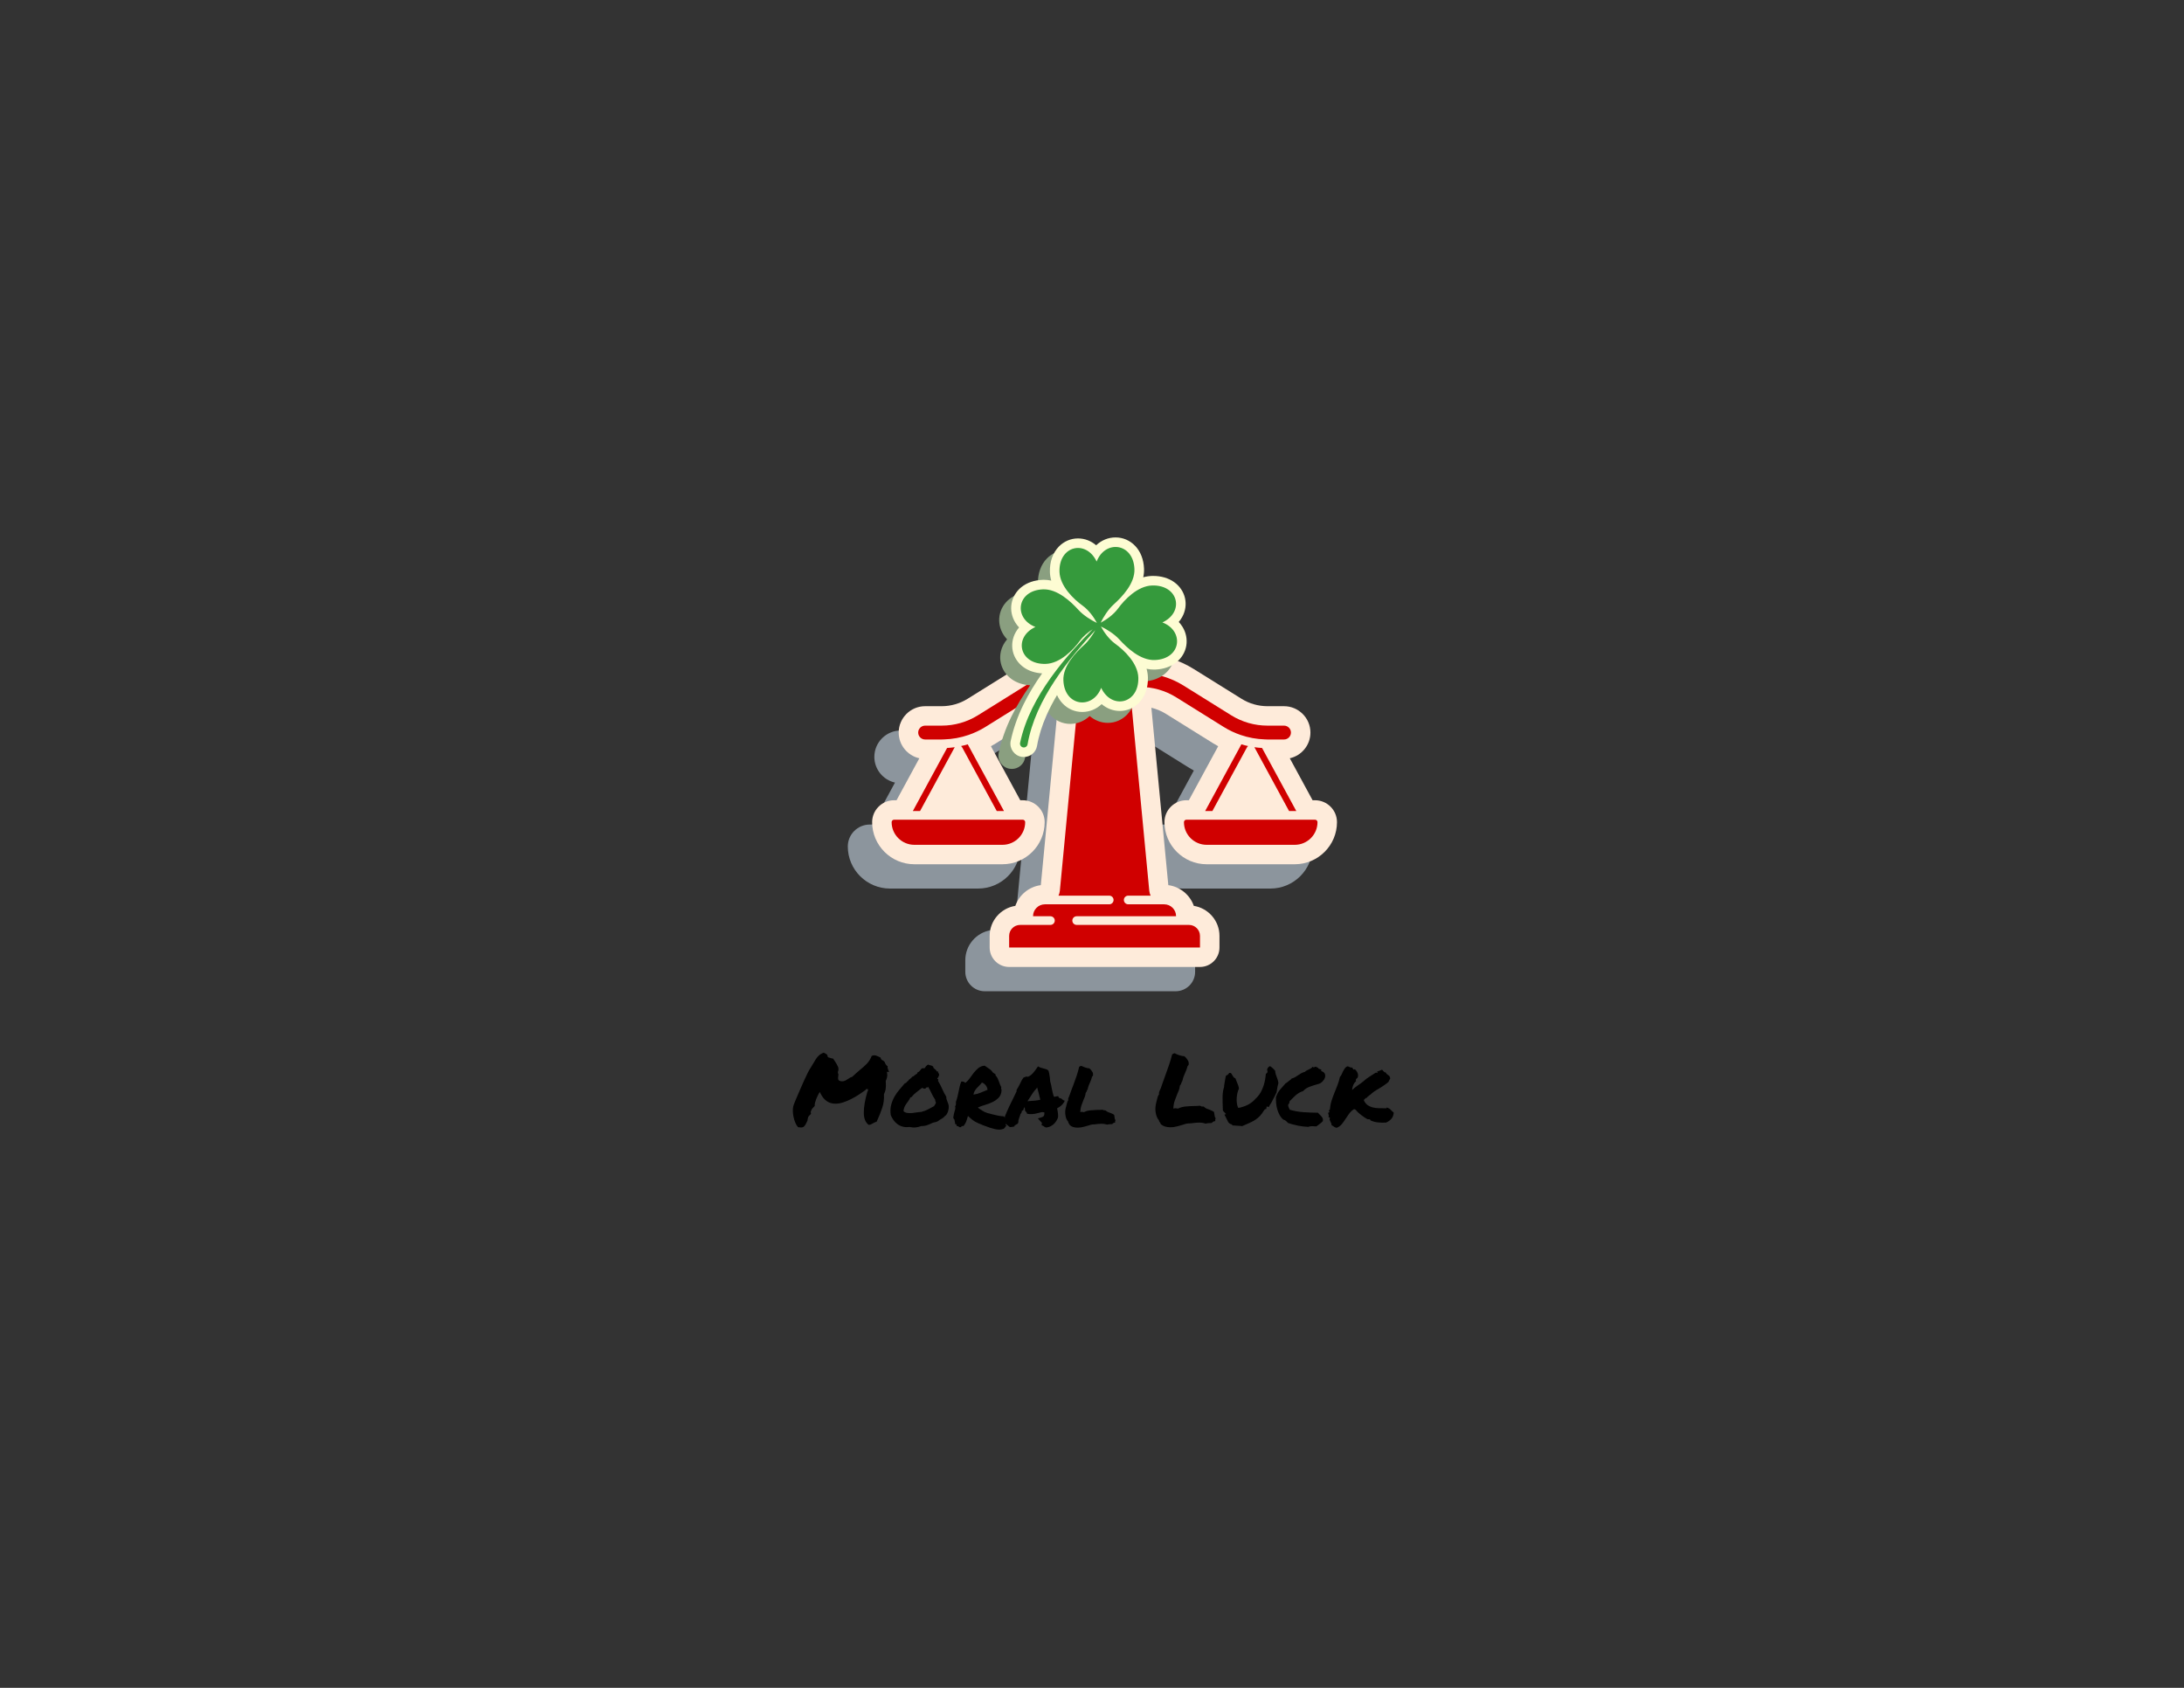 <svg xmlns="http://www.w3.org/2000/svg" xmlns:xlink="http://www.w3.org/1999/xlink" width="1056" zoomAndPan="magnify" viewBox="0 0 792 612" height="816" preserveAspectRatio="xMidYMid meet" version="1.0"><rect x="0" y="0" width="792" height="612" fill="#333333" stroke="none"/><defs><g/><clipPath id="8939684c06"><path d="M 307.445 234 L 477 234 L 477 359.422 L 307.445 359.422 Z M 307.445 234 " clip-rule="nonzero"/></clipPath><clipPath id="ed4c1077f8"><path d="M 316 225.586 L 484.84 225.586 L 484.84 351 L 316 351 Z M 316 225.586 " clip-rule="nonzero"/></clipPath><clipPath id="30dcd53984"><path d="M 362 199 L 426 199 L 426 278.805 L 362 278.805 Z M 362 199 " clip-rule="nonzero"/></clipPath><clipPath id="71d4c06626"><path d="M 366 194.859 L 430.582 194.859 L 430.582 275 L 366 275 Z M 366 194.859 " clip-rule="nonzero"/></clipPath></defs><g clip-path="url(#8939684c06)"><path fill="#8c959d" d="M 426.328 359.422 L 357.121 359.422 C 353.219 359.422 350.055 356.266 350.055 352.375 L 350.055 348.16 C 350.055 342.672 354.094 338.105 359.363 337.27 C 360.758 333.293 364.309 330.32 368.609 329.758 L 374.75 265.434 C 372.898 265.879 371.125 266.617 369.492 267.633 L 352.238 278.387 C 351.68 278.738 351.105 279.07 350.523 279.391 L 361.156 298.977 L 362.043 298.977 C 366.434 298.977 370.004 302.539 370.004 306.918 C 370.004 315.336 363.137 322.184 354.699 322.184 L 322.746 322.184 C 314.309 322.184 307.445 315.336 307.445 306.918 C 307.445 302.539 311.016 298.977 315.406 298.977 L 316.289 298.977 L 324.555 283.758 C 320.277 282.801 317.07 278.984 317.07 274.434 C 317.07 269.16 321.371 264.875 326.652 264.875 L 332.645 264.875 C 335.988 264.875 339.25 263.941 342.082 262.176 L 359.336 251.418 C 364.621 248.125 370.629 246.23 376.82 245.879 C 377.578 243 379.168 240.391 381.43 238.359 C 384.281 235.805 387.953 234.398 391.77 234.398 C 392.164 234.398 392.562 234.414 392.957 234.445 C 399.387 234.961 404.832 239.688 406.578 245.879 C 412.789 246.223 418.812 248.117 424.113 251.418 L 441.367 262.172 C 444.199 263.938 447.461 264.875 450.805 264.875 L 456.797 264.875 C 462.078 264.875 466.379 269.16 466.379 274.434 C 466.379 278.984 463.172 282.801 458.895 283.758 L 467.16 298.977 L 468.043 298.977 C 472.434 298.977 476.008 302.539 476.008 306.918 C 476.008 315.336 469.141 322.184 460.703 322.184 L 428.75 322.184 C 420.312 322.184 413.445 315.336 413.445 306.918 C 413.445 302.539 417.02 298.977 421.41 298.977 L 422.293 298.977 L 432.93 279.391 C 432.344 279.07 431.77 278.734 431.211 278.387 L 413.957 267.633 C 412.324 266.617 410.551 265.879 408.699 265.434 L 414.84 329.758 C 419.141 330.32 422.695 333.293 424.086 337.27 C 429.355 338.105 433.395 342.672 433.395 348.16 L 433.395 352.375 C 433.395 356.266 430.23 359.422 426.328 359.422 " fill-opacity="1" fill-rule="nonzero"/></g><g clip-path="url(#ed4c1077f8)"><path fill="#feebda" d="M 476.875 290.164 L 475.992 290.164 L 467.727 274.945 C 472.004 273.988 475.211 270.172 475.211 265.621 C 475.211 260.352 470.91 256.062 465.629 256.062 L 459.637 256.062 C 456.293 256.062 453.031 255.129 450.199 253.359 L 432.945 242.609 C 427.645 239.305 421.621 237.41 415.41 237.066 C 413.664 230.875 408.219 226.148 401.789 225.633 C 401.395 225.602 400.996 225.586 400.602 225.586 C 396.785 225.586 393.113 226.992 390.262 229.551 C 387.996 231.578 386.41 234.191 385.652 237.07 C 379.461 237.422 373.453 239.316 368.168 242.609 L 350.914 253.363 C 348.082 255.129 344.82 256.062 341.477 256.062 L 335.484 256.062 C 330.203 256.062 325.902 260.352 325.902 265.621 C 325.902 270.172 329.109 273.988 333.387 274.945 L 325.121 290.164 L 324.238 290.164 C 319.848 290.164 316.273 293.727 316.273 298.105 C 316.273 306.523 323.141 313.375 331.578 313.375 L 363.531 313.375 C 371.969 313.375 378.836 306.523 378.836 298.105 C 378.836 293.727 375.262 290.164 370.875 290.164 L 369.988 290.164 L 359.352 270.578 C 359.938 270.258 360.508 269.926 361.07 269.574 L 378.32 258.824 C 379.957 257.805 381.73 257.066 383.582 256.621 L 377.441 320.945 C 373.141 321.512 369.59 324.484 368.195 328.457 C 362.926 329.297 358.887 333.859 358.887 339.348 L 358.887 343.562 C 358.887 347.457 362.051 350.613 365.953 350.613 L 435.16 350.613 C 439.062 350.613 442.227 347.457 442.227 343.562 L 442.227 339.348 C 442.227 333.859 438.188 329.297 432.918 328.457 C 431.527 324.484 427.973 321.512 423.672 320.945 L 417.531 256.621 C 419.383 257.066 421.156 257.805 422.789 258.824 L 440.043 269.574 C 440.602 269.926 441.176 270.258 441.762 270.578 L 431.125 290.164 L 430.238 290.164 C 425.852 290.164 422.277 293.727 422.277 298.105 C 422.277 306.523 429.145 313.375 437.582 313.375 L 469.535 313.375 C 477.973 313.375 484.84 306.523 484.84 298.105 C 484.84 293.727 481.266 290.164 476.875 290.164 " fill-opacity="1" fill-rule="nonzero"/></g><path fill="#d00000" d="M 452.039 267.141 L 452.082 267.148 C 452.785 267.332 453.496 267.488 454.211 267.621 L 454.25 267.629 C 455.703 267.891 457.18 268.051 458.668 268.098 L 458.676 268.098 C 458.996 268.109 459.316 268.133 459.637 268.133 L 465.629 268.133 C 467.016 268.133 468.145 267.008 468.145 265.621 C 468.145 264.238 467.016 263.109 465.629 263.109 L 459.637 263.109 C 454.969 263.109 450.41 261.809 446.453 259.34 L 429.203 248.586 C 424.441 245.621 418.961 244.055 413.352 244.055 L 412.398 244.055 L 412.879 249.074 L 413.352 249.074 C 418.016 249.074 422.578 250.379 426.535 252.844 L 443.785 263.598 C 445.723 264.805 447.781 265.766 449.918 266.5 L 449.922 266.5 C 450.621 266.738 451.328 266.953 452.039 267.141 " fill-opacity="1" fill-rule="nonzero"/><path fill="#d00000" d="M 334.598 297.215 L 324.238 297.215 C 323.742 297.215 323.34 297.613 323.34 298.105 C 323.34 302.637 327.035 306.324 331.578 306.324 L 363.531 306.324 C 368.074 306.324 371.77 302.637 371.77 298.105 C 371.77 297.613 371.367 297.215 370.875 297.215 L 334.598 297.215 " fill-opacity="1" fill-rule="nonzero"/><path fill="#d00000" d="M 452.172 271.031 C 452.285 270.828 452.438 270.656 452.617 270.52 C 451.793 270.344 450.98 270.129 450.172 269.887 L 437.039 294.066 L 439.66 294.066 L 452.172 271.031 " fill-opacity="1" fill-rule="nonzero"/><path fill="#d00000" d="M 400.559 250.695 C 397.289 250.695 394.633 248.043 394.633 244.785 C 394.633 241.527 397.289 238.875 400.559 238.875 C 403.824 238.875 406.48 241.527 406.48 244.785 C 406.48 248.043 403.824 250.695 400.559 250.695 Z M 401.246 232.66 C 396.723 232.312 392.68 235.668 392.25 240.168 L 384.344 322.988 C 384.285 323.621 384.105 324.207 383.855 324.754 L 402.25 324.754 C 403.121 324.754 403.824 325.457 403.824 326.324 C 403.824 327.191 403.121 327.898 402.25 327.898 L 378.934 327.898 C 376.559 327.898 374.625 329.824 374.625 332.195 L 374.625 332.227 L 380.922 332.227 C 381.793 332.227 382.5 332.93 382.5 333.797 C 382.5 334.664 381.793 335.367 380.922 335.367 L 369.941 335.367 C 367.742 335.367 365.953 337.152 365.953 339.348 L 365.953 343.562 L 435.16 343.562 L 435.16 339.348 C 435.16 337.152 433.371 335.367 431.172 335.367 L 390.445 335.367 C 389.574 335.367 388.871 334.664 388.871 333.797 C 388.871 332.93 389.574 332.227 390.445 332.227 L 426.488 332.227 L 426.488 332.195 C 426.488 329.824 424.555 327.898 422.18 327.898 L 409.137 327.898 C 408.266 327.898 407.559 327.191 407.559 326.324 C 407.559 325.457 408.266 324.754 409.137 324.754 L 417.258 324.754 C 417.008 324.207 416.828 323.621 416.77 322.988 L 409.344 245.195 L 409.098 242.629 L 408.895 240.492 C 408.496 236.344 405.211 232.98 401.246 232.66 " fill-opacity="1" fill-rule="nonzero"/><path fill="#d00000" d="M 440.602 297.215 L 430.238 297.215 C 429.746 297.215 429.344 297.613 429.344 298.105 C 429.344 302.637 433.039 306.324 437.582 306.324 L 469.535 306.324 C 474.078 306.324 477.773 302.637 477.773 298.105 C 477.773 297.613 477.371 297.215 476.875 297.215 L 440.602 297.215 " fill-opacity="1" fill-rule="nonzero"/><path fill="#d00000" d="M 467.457 294.066 L 470.078 294.066 L 457.664 271.207 C 456.73 271.152 455.805 271.062 454.883 270.93 C 454.906 270.965 454.926 270.996 454.945 271.031 L 467.457 294.066 " fill-opacity="1" fill-rule="nonzero"/><path fill="#d00000" d="M 348.941 271.031 L 361.453 294.066 L 364.074 294.066 L 350.941 269.887 C 350.133 270.129 349.32 270.344 348.496 270.52 C 348.676 270.656 348.828 270.828 348.941 271.031 " fill-opacity="1" fill-rule="nonzero"/><path fill="#d00000" d="M 346.863 267.629 L 346.902 267.621 C 347.617 267.488 348.332 267.332 349.035 267.148 L 349.07 267.141 C 349.785 266.953 350.492 266.738 351.191 266.5 L 351.195 266.5 C 353.332 265.766 355.391 264.805 357.328 263.598 L 374.578 252.844 C 378.539 250.379 383.098 249.074 387.762 249.074 L 388.234 249.074 L 388.715 244.055 L 387.762 244.055 C 382.152 244.055 376.672 245.621 371.914 248.586 L 354.66 259.34 C 350.703 261.809 346.145 263.109 341.477 263.109 L 335.484 263.109 C 334.098 263.109 332.969 264.238 332.969 265.621 C 332.969 267.008 334.098 268.133 335.484 268.133 L 341.477 268.133 C 341.797 268.133 342.117 268.109 342.438 268.098 L 342.445 268.098 C 343.934 268.051 345.41 267.891 346.863 267.629 " fill-opacity="1" fill-rule="nonzero"/><path fill="#d00000" d="M 346.168 271.031 C 346.188 270.996 346.211 270.965 346.23 270.93 C 345.309 271.062 344.383 271.152 343.453 271.207 L 331.035 294.066 L 333.656 294.066 L 346.168 271.031 " fill-opacity="1" fill-rule="nonzero"/><g clip-path="url(#30dcd53984)"><path fill="#8a9f80" d="M 366.93 278.809 C 366.656 278.809 366.379 278.785 366.105 278.738 C 363.465 278.289 361.68 275.785 362.133 273.156 L 362.137 273.141 C 362.145 273.098 362.156 273.039 362.164 272.996 L 362.168 272.977 C 363.086 268.621 364.652 264.164 366.82 259.727 C 368.645 256.016 370.852 252.332 373.57 248.484 C 371.02 248.34 368.719 247.582 366.879 246.273 C 364.859 244.836 363.457 242.762 362.938 240.441 C 362.422 238.156 362.785 235.734 363.957 233.621 C 364.309 232.984 364.727 232.387 365.207 231.824 C 364.703 231.293 364.258 230.715 363.871 230.098 C 362.582 228.027 362.082 225.598 362.469 223.262 C 362.859 220.883 364.148 218.723 366.094 217.18 C 368.094 215.594 370.723 214.688 373.699 214.566 C 373.863 214.559 374.031 214.555 374.199 214.555 C 375.082 214.555 375.977 214.652 376.875 214.844 C 376.594 213.844 376.418 212.805 376.391 211.727 C 376.285 208.027 377.438 204.754 379.641 202.504 C 381.496 200.602 383.961 199.555 386.57 199.555 C 389.004 199.555 391.281 200.438 393.16 202.035 C 395.086 200.219 397.543 199.188 400.203 199.188 C 402.914 199.188 405.449 200.289 407.34 202.293 C 409.281 204.348 410.379 207.18 410.516 210.484 C 410.562 211.527 410.469 212.578 410.238 213.645 C 411.242 213.363 412.289 213.191 413.375 213.16 C 413.531 213.156 413.691 213.152 413.848 213.152 C 416.758 213.152 419.383 213.926 421.441 215.391 C 423.461 216.828 424.863 218.898 425.383 221.223 C 425.895 223.508 425.531 225.93 424.363 228.043 C 424.012 228.676 423.594 229.277 423.109 229.84 C 423.617 230.371 424.062 230.949 424.445 231.566 C 425.738 233.637 426.238 236.066 425.852 238.402 C 425.461 240.781 424.172 242.938 422.223 244.484 C 420.227 246.07 417.598 246.977 414.621 247.098 C 414.453 247.105 414.285 247.109 414.121 247.109 C 413.234 247.109 412.344 247.012 411.445 246.82 C 411.727 247.82 411.898 248.859 411.93 249.938 C 412.035 253.637 410.879 256.91 408.68 259.16 C 406.82 261.062 404.359 262.109 401.746 262.109 C 399.312 262.109 397.039 261.227 395.156 259.629 C 393.23 261.445 390.777 262.477 388.117 262.477 C 385.402 262.477 382.871 261.371 380.98 259.371 C 380.156 258.5 379.484 257.484 378.973 256.355 C 377.504 258.82 376.258 261.211 375.203 263.594 C 373.516 267.402 372.344 271.168 371.723 274.781 L 371.719 274.801 C 371.312 277.125 369.301 278.809 366.93 278.809 " fill-opacity="1" fill-rule="nonzero"/></g><g clip-path="url(#71d4c06626)"><path fill="#fdfcd3" d="M 428.793 227.242 C 428.41 226.625 427.961 226.051 427.457 225.516 C 427.938 224.957 428.359 224.355 428.707 223.719 C 429.879 221.605 430.242 219.184 429.73 216.898 C 429.207 214.578 427.809 212.504 425.785 211.066 C 423.73 209.605 421.105 208.832 418.191 208.832 C 418.035 208.832 417.879 208.832 417.719 208.836 C 416.637 208.867 415.59 209.039 414.582 209.32 C 414.812 208.258 414.906 207.203 414.863 206.16 C 414.727 202.859 413.625 200.023 411.684 197.969 C 409.797 195.969 407.262 194.867 404.547 194.867 C 401.887 194.867 399.434 195.895 397.508 197.711 C 395.629 196.113 393.352 195.23 390.918 195.23 C 388.305 195.23 385.844 196.277 383.984 198.18 C 381.785 200.43 380.633 203.703 380.734 207.402 C 380.766 208.48 380.938 209.523 381.223 210.52 C 380.32 210.328 379.43 210.23 378.547 210.23 C 378.379 210.23 378.211 210.234 378.047 210.242 C 375.07 210.367 372.441 211.27 370.441 212.855 C 368.496 214.402 367.207 216.562 366.812 218.938 C 366.43 221.277 366.926 223.703 368.219 225.777 C 368.602 226.395 369.051 226.969 369.555 227.5 C 369.074 228.062 368.656 228.664 368.305 229.297 C 367.133 231.414 366.77 233.836 367.281 236.117 C 367.805 238.441 369.203 240.512 371.227 241.953 C 373.066 243.262 375.367 244.02 377.918 244.164 C 375.199 248.012 372.988 251.691 371.168 255.406 C 369 259.844 367.434 264.301 366.516 268.656 L 366.508 268.676 C 366.5 268.719 366.488 268.777 366.48 268.82 L 366.48 268.832 C 366.027 271.461 367.809 273.965 370.453 274.414 C 370.727 274.461 371 274.484 371.273 274.484 C 373.645 274.484 375.656 272.801 376.062 270.48 L 376.066 270.461 C 376.691 266.844 377.859 263.078 379.547 259.27 C 380.605 256.891 381.852 254.5 383.32 252.035 C 383.832 253.164 384.504 254.176 385.328 255.051 C 387.215 257.051 389.75 258.152 392.465 258.152 C 395.125 258.152 397.578 257.125 399.504 255.309 C 401.383 256.902 403.66 257.785 406.094 257.785 C 408.707 257.785 411.168 256.738 413.027 254.84 C 415.227 252.59 416.383 249.312 416.277 245.617 C 416.246 244.539 416.074 243.496 415.789 242.496 C 416.691 242.691 417.582 242.785 418.465 242.785 C 418.633 242.785 418.801 242.781 418.969 242.777 C 421.945 242.652 424.574 241.75 426.57 240.164 C 428.52 238.617 429.805 236.457 430.199 234.082 C 430.582 231.742 430.086 229.312 428.793 227.242 " fill-opacity="1" fill-rule="nonzero"/></g><path fill="#359a3c" d="M 421.531 225.691 C 429.633 221.906 427.363 212.027 417.816 212.293 C 412.574 212.441 407.824 217.383 405.441 220.645 C 403.758 222.953 401.043 224.801 399.152 225.785 C 400.074 223.824 401.859 220.969 403.875 219.156 C 406.918 216.414 411.609 211.52 411.391 206.305 C 410.988 196.793 400.762 195.645 397.684 203.613 C 393.879 195.555 383.945 197.812 384.211 207.305 C 384.359 212.52 389.328 217.246 392.609 219.613 C 394.93 221.285 396.789 223.988 397.781 225.867 C 395.809 224.949 392.938 223.176 391.109 221.172 C 388.355 218.145 383.43 213.48 378.191 213.695 C 368.625 214.094 367.469 224.266 375.48 227.328 C 367.379 231.113 369.648 240.992 379.195 240.723 C 384.438 240.578 389.191 235.637 391.57 232.375 C 392.812 230.672 394.617 229.219 396.238 228.176 C 393.836 230.582 391.488 233.043 389.227 235.582 C 386.344 238.816 383.598 242.184 381.066 245.723 C 378.539 249.262 376.227 252.98 374.297 256.918 C 372.371 260.852 370.836 265.02 369.918 269.363 C 369.914 269.379 369.91 269.402 369.906 269.418 C 369.777 270.168 370.285 270.879 371.039 271.008 C 371.793 271.137 372.512 270.629 372.641 269.879 L 372.641 269.875 C 373.348 265.766 374.656 261.738 376.367 257.875 C 378.086 254.004 380.199 250.297 382.547 246.73 C 384.902 243.164 387.488 239.738 390.219 236.43 C 392.469 233.707 394.812 231.062 397.219 228.477 C 396.227 230.273 394.758 232.406 393.137 233.863 C 390.094 236.605 385.402 241.5 385.621 246.711 C 386.023 256.227 396.25 257.375 399.328 249.406 C 403.137 257.465 413.066 255.207 412.801 245.715 C 412.652 240.5 407.684 235.773 404.402 233.406 C 402.086 231.734 400.223 229.031 399.23 227.152 C 401.203 228.07 404.078 229.844 405.902 231.848 C 408.656 234.875 413.582 239.539 418.82 239.32 C 428.391 238.922 429.543 228.754 421.531 225.691 " fill-opacity="1" fill-rule="nonzero"/><g fill="#000000" fill-opacity="1"><g transform="translate(287.325, 408.316)"><g><path d="M 3.188 0.5 C 2.945 0.5 2.578 0.461 2.078 0.391 C 1.703 -0.016 1.367 -0.562 1.078 -1.25 C 0.785 -1.945 0.562 -2.691 0.406 -3.484 C 0.25 -4.273 0.176 -5.062 0.188 -5.844 C 0.207 -6.633 0.344 -7.336 0.594 -7.953 C 0.594 -7.973 0.703 -8.254 0.922 -8.797 C 1.148 -9.336 1.441 -10.023 1.797 -10.859 C 2.148 -11.703 2.551 -12.633 3 -13.656 C 3.445 -14.688 3.895 -15.695 4.344 -16.688 C 4.789 -17.676 5.219 -18.578 5.625 -19.391 C 6.039 -20.203 6.406 -20.832 6.719 -21.281 C 6.926 -21.613 7.117 -21.93 7.297 -22.234 C 7.473 -22.547 7.645 -22.832 7.812 -23.094 C 8.07 -23.508 8.312 -23.898 8.531 -24.266 C 8.758 -24.629 9.008 -24.957 9.281 -25.25 C 9.551 -25.551 9.848 -25.812 10.172 -26.031 C 10.504 -26.258 10.91 -26.457 11.391 -26.625 C 11.672 -26.5 11.914 -26.375 12.125 -26.25 C 12.332 -26.125 12.52 -25.969 12.688 -25.781 L 12.797 -25.281 C 12.848 -25.113 12.926 -25 13.031 -24.938 C 13.133 -24.883 13.223 -24.859 13.297 -24.859 C 13.598 -24.785 13.859 -24.707 14.078 -24.625 C 14.305 -24.539 14.551 -24.488 14.812 -24.469 C 14.906 -24.32 14.992 -24.176 15.078 -24.031 C 15.16 -23.895 15.25 -23.77 15.344 -23.656 C 15.812 -22.969 16.195 -22.305 16.5 -21.672 C 16.812 -21.035 16.816 -20.344 16.516 -19.594 L 16.547 -19.203 C 16.66 -19.035 16.719 -18.879 16.719 -18.734 C 16.719 -18.598 16.695 -18.398 16.656 -18.141 C 16.625 -17.953 16.602 -17.742 16.594 -17.516 C 16.582 -17.297 16.613 -17.055 16.688 -16.797 L 16.938 -16.516 C 17.312 -16.328 17.676 -16.234 18.031 -16.234 C 18.5 -16.234 18.922 -16.336 19.297 -16.547 C 19.68 -16.754 20.035 -16.969 20.359 -17.188 C 20.617 -17.375 20.859 -17.523 21.078 -17.641 C 21.305 -17.754 21.531 -17.836 21.75 -17.891 C 22.238 -18.359 22.688 -18.773 23.094 -19.141 C 23.508 -19.504 23.941 -19.879 24.391 -20.266 C 25.242 -20.941 26.07 -21.676 26.875 -22.469 C 27.676 -23.258 28.312 -24.242 28.781 -25.422 C 29.039 -25.586 29.332 -25.672 29.656 -25.672 C 29.988 -25.672 30.316 -25.602 30.641 -25.469 C 30.973 -25.344 31.305 -25.195 31.641 -25.031 C 31.711 -24.977 31.773 -24.941 31.828 -24.922 C 31.891 -24.898 31.957 -24.863 32.031 -24.812 C 32.031 -24.562 32.133 -24.328 32.344 -24.109 C 32.469 -24.016 32.551 -23.957 32.594 -23.938 C 32.645 -23.914 32.691 -23.891 32.734 -23.859 C 32.922 -23.742 33.078 -23.641 33.203 -23.547 C 33.336 -23.453 33.441 -23.32 33.516 -23.156 C 33.723 -22.52 34.078 -22.023 34.578 -21.672 C 34.523 -21.41 34.535 -21.156 34.609 -20.906 C 34.68 -20.664 34.766 -20.426 34.859 -20.188 C 34.91 -20.094 34.945 -20.004 34.969 -19.922 C 34.988 -19.836 35.023 -19.738 35.078 -19.625 L 34.297 -19.688 L 34.406 -18.922 C 34.469 -18.516 34.438 -18.062 34.312 -17.562 C 34.188 -17.07 34.039 -16.688 33.875 -16.406 C 33.914 -15.695 33.938 -15.133 33.938 -14.719 C 33.938 -14.312 33.91 -13.93 33.859 -13.578 C 33.816 -13.223 33.742 -12.883 33.641 -12.562 C 33.535 -12.25 33.398 -11.914 33.234 -11.562 C 33.328 -9.77 33.117 -8.129 32.609 -6.641 C 32.109 -5.16 31.562 -3.77 30.969 -2.469 C 30.895 -2.312 30.82 -2.16 30.75 -2.016 C 30.688 -1.867 30.629 -1.727 30.578 -1.594 C 30.316 -1.52 30.082 -1.438 29.875 -1.344 C 29.664 -1.25 29.469 -1.145 29.281 -1.031 C 29.02 -0.863 28.758 -0.723 28.5 -0.609 C 28.238 -0.504 27.969 -0.453 27.688 -0.453 C 26.551 -1.285 25.961 -2.711 25.922 -4.734 C 25.891 -6.766 26.32 -9.348 27.219 -12.484 C 27.383 -12.598 27.457 -12.773 27.438 -13.016 L 27.438 -13.406 L 27.078 -13.438 C 26.961 -13.438 26.859 -13.422 26.766 -13.391 C 26.672 -13.367 26.598 -13.266 26.547 -13.078 C 25.797 -12.535 24.977 -11.973 24.094 -11.391 C 23.207 -10.816 22.289 -10.289 21.344 -9.812 C 20.406 -9.332 19.445 -8.93 18.469 -8.609 C 17.488 -8.285 16.539 -8.125 15.625 -8.125 C 13.27 -8.125 11.488 -9.328 10.281 -11.734 L 9.969 -12.375 L 9.609 -11.812 C 9.547 -11.688 9.426 -11.453 9.25 -11.109 C 9.07 -10.773 8.895 -10.383 8.719 -9.938 C 8.539 -9.488 8.383 -9.023 8.25 -8.547 C 8.125 -8.078 8.082 -7.664 8.125 -7.312 C 7.844 -7.051 7.566 -6.754 7.297 -6.422 C 7.023 -6.098 6.832 -5.723 6.719 -5.297 C 6.664 -5.18 6.648 -5.07 6.672 -4.969 C 6.703 -4.863 6.738 -4.75 6.781 -4.625 C 6.758 -4.469 6.711 -4.352 6.641 -4.281 C 6.578 -4.207 6.5 -4.133 6.406 -4.062 C 6.281 -3.945 6.16 -3.82 6.047 -3.688 C 5.93 -3.562 5.828 -3.414 5.734 -3.25 C 5.68 -3.113 5.645 -2.969 5.625 -2.812 C 5.602 -2.656 5.578 -2.52 5.547 -2.406 C 5.547 -2.145 5.508 -1.969 5.438 -1.875 C 5.207 -1.375 5.004 -0.961 4.828 -0.641 C 4.648 -0.328 4.477 -0.094 4.312 0.062 C 4.145 0.227 3.973 0.344 3.797 0.406 C 3.617 0.469 3.414 0.5 3.188 0.5 Z M 3.188 0.5 "/></g></g></g><g fill="#000000" fill-opacity="1"><g transform="translate(322.565, 408.316)"><g><path d="M 20.609 -10.609 C 20.586 -10.328 20.609 -10.055 20.672 -9.797 C 20.742 -9.535 20.832 -9.281 20.938 -9.031 C 21.051 -8.781 21.156 -8.523 21.25 -8.266 C 21.344 -8.016 21.41 -7.758 21.453 -7.5 C 21.504 -7.164 21.504 -6.801 21.453 -6.406 C 21.41 -6.02 21.328 -5.645 21.203 -5.281 C 21.086 -4.914 20.938 -4.586 20.75 -4.297 C 20.562 -4.004 20.336 -3.785 20.078 -3.641 C 19.754 -3.211 19.352 -2.879 18.875 -2.641 C 18.406 -2.41 17.973 -2.129 17.578 -1.797 C 17.316 -1.641 17.023 -1.523 16.703 -1.453 C 16.391 -1.379 16.066 -1.305 15.734 -1.234 C 15.473 -1.098 15.164 -0.953 14.812 -0.797 C 14.457 -0.641 14.094 -0.492 13.719 -0.359 C 13.344 -0.234 12.961 -0.141 12.578 -0.078 C 12.203 -0.023 11.875 -0.008 11.594 -0.031 C 10.883 0.227 10.191 0.395 9.516 0.469 C 8.848 0.551 8.066 0.5 7.172 0.312 C 6.328 0.438 5.547 0.398 4.828 0.203 C 4.109 0.016 3.469 -0.281 2.906 -0.688 C 2.352 -1.102 1.867 -1.598 1.453 -2.172 C 1.047 -2.754 0.711 -3.363 0.453 -4 C 0.266 -5.344 0.312 -6.562 0.594 -7.656 C 0.883 -8.75 1.289 -9.758 1.812 -10.688 C 2.344 -11.625 2.953 -12.484 3.641 -13.266 C 4.328 -14.055 4.988 -14.832 5.625 -15.594 C 5.758 -15.539 5.867 -15.547 5.953 -15.609 C 6.035 -15.672 6.113 -15.754 6.188 -15.859 C 6.258 -15.961 6.336 -16.062 6.422 -16.156 C 6.504 -16.25 6.602 -16.305 6.719 -16.328 C 6.883 -16.68 7.125 -16.945 7.438 -17.125 C 7.758 -17.301 8.016 -17.555 8.203 -17.891 C 8.41 -17.93 8.582 -18 8.719 -18.094 C 8.863 -18.195 9 -18.305 9.125 -18.422 C 9.258 -18.535 9.398 -18.645 9.547 -18.75 C 9.691 -18.863 9.859 -18.941 10.047 -18.984 L 10.047 -19.375 C 10.461 -19.562 10.77 -19.781 10.969 -20.031 C 11.176 -20.281 11.422 -20.582 11.703 -20.938 C 11.91 -20.957 12.078 -20.969 12.203 -20.969 C 12.336 -20.969 12.535 -20.988 12.797 -21.031 C 12.984 -21.363 13.156 -21.613 13.312 -21.781 C 13.469 -21.945 13.695 -22.125 14 -22.312 C 14.281 -22.164 14.594 -22.066 14.938 -22.016 C 15.281 -21.973 15.582 -21.82 15.844 -21.562 C 15.863 -21.332 15.93 -21.148 16.047 -21.016 C 16.172 -20.891 16.301 -20.77 16.438 -20.656 C 16.582 -20.551 16.719 -20.441 16.844 -20.328 C 16.977 -20.211 17.066 -20.047 17.109 -19.828 C 17.203 -19.805 17.266 -19.816 17.297 -19.859 C 17.336 -19.91 17.406 -19.926 17.5 -19.906 C 17.57 -19.57 17.656 -19.352 17.75 -19.25 C 17.844 -19.145 17.938 -18.938 18.031 -18.625 C 17.914 -18.395 17.828 -18.156 17.766 -17.906 C 17.703 -17.656 17.555 -17.473 17.328 -17.359 C 17.297 -17.191 17.336 -17.102 17.453 -17.094 C 17.578 -17.082 17.648 -17.02 17.672 -16.906 C 17.703 -16.688 17.672 -16.531 17.578 -16.438 C 18.141 -15.52 18.645 -14.547 19.094 -13.516 C 19.539 -12.492 20.047 -11.523 20.609 -10.609 Z M 16.188 -7.25 C 16.281 -7.508 16.406 -7.719 16.562 -7.875 C 16.719 -8.039 16.805 -8.289 16.828 -8.625 C 16.711 -8.812 16.641 -8.957 16.609 -9.062 C 16.586 -9.176 16.578 -9.348 16.578 -9.578 C 16.055 -10.305 15.609 -11.086 15.234 -11.922 C 14.859 -12.766 14.438 -13.551 13.969 -14.281 C 13.914 -14.188 13.832 -14.094 13.719 -14 C 13.602 -13.906 13.473 -13.93 13.328 -14.078 C 13.285 -13.879 13.203 -13.738 13.078 -13.656 C 12.961 -13.582 12.832 -13.551 12.688 -13.562 C 12.551 -13.57 12.406 -13.602 12.25 -13.656 C 12.094 -13.719 11.957 -13.797 11.844 -13.891 C 11.156 -13.348 10.469 -12.816 9.781 -12.297 C 9.102 -11.785 8.492 -11.188 7.953 -10.5 C 7.859 -10.445 7.801 -10.426 7.781 -10.438 C 7.758 -10.457 7.688 -10.441 7.562 -10.391 C 7.375 -9.941 7.145 -9.535 6.875 -9.172 C 6.602 -8.805 6.336 -8.438 6.078 -8.062 C 5.816 -7.688 5.594 -7.285 5.406 -6.859 C 5.219 -6.43 5.113 -5.938 5.094 -5.375 C 5.488 -5.039 5.957 -4.836 6.5 -4.766 C 7.039 -4.703 7.598 -4.691 8.172 -4.734 C 8.754 -4.785 9.32 -4.863 9.875 -4.969 C 10.438 -5.07 10.953 -5.125 11.422 -5.125 C 12.41 -5.363 13.258 -5.676 13.969 -6.062 C 14.676 -6.445 15.414 -6.844 16.188 -7.25 Z M 16.188 -7.25 "/></g></g></g><g fill="#000000" fill-opacity="1"><g transform="translate(345.327, 408.316)"><g><path d="M 5.688 -3.672 C 5.426 -2.734 5.195 -2.02 5 -1.531 C 4.801 -1.051 4.5 -0.551 4.094 -0.031 C 3.789 -0.082 3.578 -0.051 3.453 0.062 C 3.336 0.188 3.211 0.297 3.078 0.391 C 2.859 0.43 2.703 0.426 2.609 0.375 C 2.516 0.332 2.43 0.281 2.359 0.219 C 2.297 0.164 2.207 0.109 2.094 0.047 C 1.988 -0.004 1.832 -0.031 1.625 -0.031 C 1.582 -0.219 1.531 -0.395 1.469 -0.562 C 1.406 -0.727 1.242 -0.789 0.984 -0.75 C 1.035 -0.938 1.047 -1.094 1.016 -1.219 C 0.992 -1.352 0.969 -1.473 0.938 -1.578 C 0.906 -1.68 0.875 -1.785 0.844 -1.891 C 0.82 -1.992 0.836 -2.129 0.891 -2.297 C 0.766 -2.297 0.664 -2.379 0.594 -2.547 C 0.531 -2.711 0.453 -2.879 0.359 -3.047 C 0.422 -3.461 0.488 -3.859 0.562 -4.234 C 0.633 -4.617 0.723 -4.973 0.828 -5.297 C 0.93 -5.629 1.02 -5.957 1.094 -6.281 C 1.164 -6.613 1.129 -6.957 0.984 -7.312 C 1.078 -7.25 1.145 -7.27 1.188 -7.375 C 1.238 -7.477 1.273 -7.617 1.297 -7.797 C 1.328 -7.973 1.344 -8.148 1.344 -8.328 C 1.344 -8.504 1.332 -8.648 1.312 -8.766 C 1.539 -9.379 1.734 -10.008 1.891 -10.656 C 2.047 -11.301 2.188 -11.941 2.312 -12.578 C 2.445 -13.223 2.582 -13.848 2.719 -14.453 C 2.863 -15.066 3.051 -15.633 3.281 -16.156 C 3.539 -16.207 3.828 -16.176 4.141 -16.062 C 4.461 -15.957 4.66 -15.82 4.734 -15.656 C 5.348 -16.133 5.891 -16.707 6.359 -17.375 C 6.836 -18.051 7.32 -18.707 7.812 -19.344 C 8.312 -19.977 8.859 -20.539 9.453 -21.031 C 10.055 -21.531 10.816 -21.828 11.734 -21.922 C 12.203 -21.566 12.723 -21.207 13.297 -20.844 C 13.879 -20.477 14.363 -20 14.75 -19.406 C 14.938 -19.312 15.094 -19.211 15.219 -19.109 C 15.352 -19.004 15.516 -18.891 15.703 -18.766 L 15.703 -18.344 C 15.984 -18.082 16.211 -17.781 16.391 -17.438 C 16.566 -17.102 16.723 -16.738 16.859 -16.344 C 17.004 -15.957 17.145 -15.566 17.281 -15.172 C 17.426 -14.785 17.594 -14.422 17.781 -14.078 C 17.738 -13.953 17.719 -13.848 17.719 -13.766 C 17.719 -13.68 17.734 -13.594 17.766 -13.5 C 17.797 -13.406 17.82 -13.312 17.844 -13.219 C 17.875 -13.125 17.879 -12.992 17.859 -12.828 C 17.785 -11.797 17.445 -10.961 16.844 -10.328 C 16.238 -9.691 15.516 -9.164 14.672 -8.75 C 13.828 -8.332 12.922 -7.984 11.953 -7.703 C 10.984 -7.422 10.109 -7.113 9.328 -6.781 C 9.328 -6.688 9.367 -6.641 9.453 -6.641 C 9.535 -6.641 9.566 -6.582 9.547 -6.469 C 10.109 -6.113 10.555 -5.828 10.891 -5.609 C 11.223 -5.398 11.535 -5.223 11.828 -5.078 C 12.117 -4.941 12.438 -4.82 12.781 -4.719 C 13.125 -4.613 13.602 -4.488 14.219 -4.344 C 14.82 -4.207 15.297 -4.098 15.641 -4.016 C 15.984 -3.93 16.297 -3.859 16.578 -3.797 C 16.859 -3.742 17.145 -3.695 17.438 -3.656 C 17.738 -3.625 18.16 -3.582 18.703 -3.531 C 18.91 -3.32 19.094 -3.066 19.25 -2.766 C 19.406 -2.473 19.504 -2.18 19.547 -1.891 C 19.598 -1.598 19.609 -1.316 19.578 -1.047 C 19.555 -0.773 19.477 -0.555 19.344 -0.391 C 19.363 -0.316 19.414 -0.285 19.5 -0.297 C 19.582 -0.305 19.672 -0.301 19.766 -0.281 C 19.617 -0.188 19.5 -0.07 19.406 0.062 C 19.312 0.207 19.219 0.348 19.125 0.484 C 19.031 0.629 18.922 0.754 18.797 0.859 C 18.68 0.973 18.52 1.039 18.312 1.062 C 17.582 1.344 16.66 1.359 15.547 1.109 C 14.441 0.867 13.039 0.414 11.344 -0.25 C 10.5 -0.582 9.812 -0.867 9.281 -1.109 C 8.75 -1.359 8.285 -1.609 7.891 -1.859 C 7.504 -2.109 7.148 -2.375 6.828 -2.656 C 6.516 -2.938 6.133 -3.273 5.688 -3.672 Z M 10.75 -15.797 C 10.488 -15.422 10.195 -15.078 9.875 -14.766 C 9.562 -14.461 9.254 -14.148 8.953 -13.828 C 8.66 -13.516 8.395 -13.164 8.156 -12.781 C 7.926 -12.395 7.766 -11.941 7.672 -11.422 C 8.492 -11.516 9.352 -11.742 10.25 -12.109 C 11.145 -12.473 11.992 -12.82 12.797 -13.156 C 12.703 -13.883 12.445 -14.473 12.031 -14.922 C 11.625 -15.367 11.195 -15.66 10.75 -15.797 Z M 10.75 -15.797 "/></g></g></g><g fill="#000000" fill-opacity="1"><g transform="translate(364.909, 408.316)"><g><path d="M 18.703 -2.969 C 18.555 -2.57 18.348 -2.164 18.078 -1.75 C 17.805 -1.332 17.488 -0.961 17.125 -0.641 C 16.758 -0.328 16.352 -0.066 15.906 0.141 C 15.457 0.348 14.988 0.469 14.5 0.5 C 14.188 0.426 13.977 0.348 13.875 0.266 C 13.77 0.18 13.66 0.102 13.547 0.031 C 13.473 -0.008 13.406 -0.047 13.344 -0.078 C 13.289 -0.117 13.238 -0.148 13.188 -0.172 L 12.766 -0.359 L 12.906 -0.812 C 12.945 -1 12.93 -1.145 12.859 -1.25 C 12.797 -1.363 12.656 -1.516 12.438 -1.703 C 12.375 -1.766 12.305 -1.832 12.234 -1.906 C 12.16 -1.977 12.102 -2.051 12.062 -2.125 L 11.453 -2.797 L 12.406 -3.047 C 13 -3.203 13.395 -3.41 13.594 -3.672 C 13.789 -3.93 13.867 -4.367 13.828 -4.984 C 13.348 -5.078 12.945 -5.086 12.625 -5.016 C 12.312 -4.953 11.992 -4.867 11.672 -4.766 C 11.242 -4.648 10.812 -4.551 10.375 -4.469 C 9.938 -4.383 9.457 -4.344 8.938 -4.344 C 8.75 -4.344 8.57 -4.348 8.406 -4.359 C 8.25 -4.379 8.078 -4.398 7.891 -4.422 L 7.531 -4.484 C 7.477 -4.742 7.426 -4.891 7.375 -4.922 C 7.332 -4.961 7.289 -5.008 7.25 -5.062 C 7.133 -5.176 7.008 -5.332 6.875 -5.531 C 6.75 -5.727 6.719 -5.984 6.781 -6.297 C 6.664 -6.504 6.598 -6.711 6.578 -6.922 C 6.43 -6.641 6.32 -6.348 6.25 -6.047 L 6.109 -5.688 L 5.766 -5.625 C 5.711 -5.602 5.676 -5.551 5.656 -5.469 C 5.633 -5.383 5.625 -5.316 5.625 -5.266 L 5.438 -4.672 C 5.395 -4.617 5.348 -4.57 5.297 -4.531 C 5.254 -4.5 5.207 -4.461 5.156 -4.422 C 5.113 -4.203 5.055 -3.988 4.984 -3.781 C 4.91 -3.57 4.836 -3.375 4.766 -3.188 C 4.648 -2.875 4.551 -2.57 4.469 -2.281 C 4.383 -1.988 4.359 -1.703 4.391 -1.422 L 4.25 -1.031 C 4.125 -0.883 3.988 -0.77 3.844 -0.688 C 3.707 -0.602 3.566 -0.523 3.422 -0.453 C 3.379 -0.41 3.316 -0.367 3.234 -0.328 C 3.148 -0.297 3.086 -0.27 3.047 -0.25 L 2.938 0.141 L 2.516 0.219 C 2.254 0.258 2.066 0.289 1.953 0.312 C 1.848 0.344 1.727 0.359 1.594 0.359 L 1.234 0.312 C 0.973 0.102 0.77 -0.062 0.625 -0.188 C 0.488 -0.32 0.328 -0.445 0.141 -0.562 C -0.066 -0.844 -0.18 -1.055 -0.203 -1.203 C -0.234 -1.348 -0.258 -1.477 -0.281 -1.594 C -0.332 -1.727 -0.363 -1.844 -0.375 -1.938 C -0.383 -2.031 -0.41 -2.102 -0.453 -2.156 L -0.922 -2.578 L -0.531 -2.906 L -0.5 -3.5 C -0.02 -4.695 0.477 -5.848 1 -6.953 C 1.531 -8.066 2.082 -9.203 2.656 -10.359 C 2.844 -10.734 3.023 -11.109 3.203 -11.484 C 3.379 -11.867 3.562 -12.25 3.75 -12.625 C 3.727 -12.695 3.719 -12.781 3.719 -12.875 C 3.719 -12.969 3.738 -13.07 3.781 -13.188 C 4.039 -13.582 4.254 -13.941 4.422 -14.266 C 4.586 -14.586 4.754 -14.91 4.922 -15.234 C 5.109 -15.641 5.301 -16.031 5.5 -16.406 C 5.695 -16.781 5.945 -17.172 6.25 -17.578 L 6.828 -17.812 C 6.891 -17.844 6.969 -17.875 7.062 -17.906 C 7.164 -17.938 7.273 -17.953 7.391 -17.953 L 7.922 -17.891 C 8.578 -18.191 9.148 -18.617 9.641 -19.172 C 10.141 -19.734 10.648 -20.398 11.172 -21.172 L 11.531 -21.672 L 11.984 -21.391 C 12.098 -21.316 12.258 -21.25 12.469 -21.188 C 12.688 -21.133 12.914 -21.07 13.156 -21 C 13.57 -20.906 13.969 -20.797 14.344 -20.672 C 14.727 -20.555 15.035 -20.383 15.266 -20.156 C 15.41 -19.781 15.492 -19.492 15.516 -19.297 C 15.547 -19.109 15.582 -18.922 15.625 -18.734 C 15.695 -18.336 15.758 -17.938 15.812 -17.531 C 15.875 -17.133 15.914 -16.688 15.938 -16.188 C 16.062 -15.789 16.164 -15.395 16.25 -15 C 16.332 -14.613 16.406 -14.223 16.469 -13.828 C 16.594 -13.254 16.711 -12.703 16.828 -12.172 C 16.941 -11.648 17.094 -11.148 17.281 -10.672 C 17.477 -10.672 17.598 -10.66 17.641 -10.641 C 17.754 -10.691 17.875 -10.727 18 -10.75 C 18.133 -10.77 18.285 -10.789 18.453 -10.812 L 18.844 -10.859 L 18.984 -10.5 C 19.004 -10.383 19.125 -10.266 19.344 -10.141 C 19.645 -10.117 19.863 -10.055 20 -9.953 C 20.145 -9.848 20.281 -9.734 20.406 -9.609 C 20.5 -9.516 20.594 -9.445 20.688 -9.406 L 21.219 -9.188 L 20.938 -8.656 C 20.695 -8.238 20.359 -7.832 19.922 -7.438 C 19.484 -7.051 18.992 -6.727 18.453 -6.469 C 18.473 -6.32 18.488 -6.188 18.5 -6.062 C 18.52 -5.938 18.551 -5.801 18.594 -5.656 C 18.664 -5.258 18.723 -4.848 18.766 -4.422 C 18.816 -3.992 18.816 -3.555 18.766 -3.109 Z M 8.484 -9.094 C 9.191 -9.133 9.832 -9.18 10.406 -9.234 C 10.988 -9.297 11.633 -9.398 12.344 -9.547 C 12.176 -10.254 12 -10.988 11.812 -11.75 C 11.625 -12.52 11.422 -13.281 11.203 -14.031 L 11 -13.688 C 10.52 -13.188 10.062 -12.629 9.625 -12.016 C 9.195 -11.398 8.828 -10.82 8.516 -10.281 C 8.379 -10.07 8.238 -9.859 8.094 -9.641 C 7.957 -9.43 7.828 -9.223 7.703 -9.016 C 7.848 -9.035 7.984 -9.047 8.109 -9.047 C 8.242 -9.047 8.367 -9.062 8.484 -9.094 Z M 8.484 -9.094 "/></g></g></g><g fill="#000000" fill-opacity="1"><g transform="translate(385.94, 408.316)"><g><path d="M 9.328 -0.391 C 8.672 -0.18 7.953 0.023 7.172 0.234 C 6.398 0.453 5.625 0.562 4.844 0.562 C 3.664 0.562 2.734 0.27 2.047 -0.312 C 1.93 -0.57 1.828 -0.75 1.734 -0.844 C 1.66 -0.938 1.594 -1.035 1.531 -1.141 C 1.477 -1.254 1.441 -1.406 1.422 -1.594 C 1.129 -1.914 0.898 -2.297 0.734 -2.734 C 0.578 -3.172 0.469 -3.617 0.406 -4.078 C 0.344 -4.535 0.328 -5 0.359 -5.469 C 0.398 -5.945 0.477 -6.398 0.594 -6.828 C 0.645 -6.922 0.676 -7.016 0.688 -7.109 C 0.695 -7.203 0.719 -7.305 0.75 -7.422 C 0.844 -7.797 0.941 -8.16 1.047 -8.516 C 1.148 -8.867 1.297 -9.176 1.484 -9.438 C 1.391 -9.656 1.391 -9.891 1.484 -10.141 C 1.578 -10.398 1.68 -10.641 1.797 -10.859 C 2.129 -11.754 2.406 -12.516 2.625 -13.141 C 2.852 -13.766 3.086 -14.379 3.328 -14.984 C 3.723 -16.047 4.098 -17.094 4.453 -18.125 C 4.805 -19.164 5.125 -20.289 5.406 -21.5 C 5.594 -21.613 5.734 -21.695 5.828 -21.75 C 5.973 -21.789 6.094 -21.82 6.188 -21.844 C 6.613 -21.633 7.109 -21.43 7.672 -21.234 C 8.234 -21.035 8.707 -20.938 9.094 -20.938 C 9.281 -20.812 9.395 -20.719 9.438 -20.656 C 9.488 -20.602 9.535 -20.551 9.578 -20.5 C 9.836 -20.195 10.062 -19.883 10.25 -19.562 C 10.438 -19.25 10.492 -18.832 10.422 -18.312 C 10.285 -18.102 10.18 -18 10.109 -18 C 9.992 -17.52 9.867 -17.113 9.734 -16.781 C 9.609 -16.457 9.473 -16.129 9.328 -15.797 C 9.172 -15.441 9.02 -15.086 8.875 -14.734 C 8.727 -14.391 8.609 -13.957 8.516 -13.438 C 8.422 -13.32 8.352 -13.211 8.312 -13.109 C 8.281 -13.016 8.242 -12.91 8.203 -12.797 C 8.148 -12.68 8.094 -12.555 8.031 -12.422 C 7.977 -12.297 7.895 -12.188 7.781 -12.094 C 7.707 -11.477 7.594 -10.984 7.438 -10.609 C 7.289 -10.234 7.133 -9.852 6.969 -9.469 C 6.688 -8.789 6.43 -8.109 6.203 -7.422 C 5.984 -6.742 5.848 -5.969 5.797 -5.094 C 5.91 -5.133 6.02 -5.156 6.125 -5.156 C 6.238 -5.156 6.344 -5.156 6.438 -5.156 C 6.645 -5.156 6.891 -5.125 7.172 -5.062 C 7.879 -5.438 8.648 -5.656 9.484 -5.719 C 10.328 -5.789 11.16 -5.844 11.984 -5.875 C 12.316 -5.875 12.645 -5.875 12.969 -5.875 C 13.301 -5.875 13.609 -5.895 13.891 -5.938 C 14.109 -5.82 14.242 -5.758 14.297 -5.75 C 14.359 -5.738 14.445 -5.734 14.562 -5.734 C 14.727 -5.734 14.867 -5.719 14.984 -5.688 C 15.273 -5.426 15.547 -5.238 15.797 -5.125 C 16.055 -5.008 16.328 -4.906 16.609 -4.812 C 16.867 -4.719 17.125 -4.613 17.375 -4.5 C 17.625 -4.395 17.867 -4.25 18.109 -4.062 L 18.344 -2.547 C 18.508 -2.336 18.582 -2.195 18.562 -2.125 C 18.562 -1.938 18.516 -1.797 18.422 -1.703 L 18.484 -1.312 C 18.129 -1.238 17.891 -1.156 17.766 -1.062 C 17.641 -0.969 17.516 -0.863 17.391 -0.75 C 17.203 -0.719 17.066 -0.703 16.984 -0.703 C 16.898 -0.703 16.828 -0.703 16.766 -0.703 C 16.43 -0.703 16.031 -0.645 15.562 -0.531 C 14.914 -0.738 14.254 -0.844 13.578 -0.844 C 13.316 -0.844 13.047 -0.832 12.766 -0.812 C 12.484 -0.789 12.203 -0.77 11.922 -0.75 C 11.629 -0.695 11.336 -0.656 11.047 -0.625 C 10.754 -0.602 10.453 -0.594 10.141 -0.594 Z M 9.328 -0.391 "/></g></g></g><g fill="#000000" fill-opacity="1"><g transform="translate(405.238, 408.316)"><g/></g></g><g fill="#000000" fill-opacity="1"><g transform="translate(418.634, 408.316)"><g><path d="M 2.016 -1.312 C 1.922 -1.406 1.836 -1.516 1.766 -1.641 C 1.691 -1.773 1.633 -1.945 1.594 -2.156 C 1.258 -2.551 1 -3.008 0.812 -3.531 C 0.625 -4.051 0.492 -4.586 0.422 -5.141 C 0.348 -5.691 0.332 -6.25 0.375 -6.812 C 0.426 -7.383 0.516 -7.922 0.641 -8.422 C 0.711 -8.648 0.77 -8.895 0.812 -9.156 C 0.926 -9.602 1.039 -10.047 1.156 -10.484 C 1.281 -10.922 1.461 -11.281 1.703 -11.562 C 1.609 -11.82 1.617 -12.102 1.734 -12.406 C 1.848 -12.719 1.961 -13.004 2.078 -13.266 C 2.129 -13.328 2.164 -13.391 2.188 -13.453 C 2.219 -13.516 2.242 -13.566 2.266 -13.609 C 2.547 -14.43 2.82 -15.223 3.094 -15.984 C 3.363 -16.754 3.629 -17.492 3.891 -18.203 C 4.359 -19.504 4.812 -20.781 5.25 -22.031 C 5.688 -23.281 6.082 -24.609 6.438 -26.016 C 6.625 -26.16 6.785 -26.254 6.922 -26.297 C 6.973 -26.328 7.035 -26.352 7.109 -26.375 C 7.18 -26.395 7.266 -26.406 7.359 -26.406 C 7.848 -26.145 8.426 -25.898 9.094 -25.672 C 9.77 -25.453 10.344 -25.344 10.812 -25.344 L 11.422 -24.812 C 11.723 -24.457 11.984 -24.086 12.203 -23.703 C 12.43 -23.316 12.5 -22.816 12.406 -22.203 C 12.27 -21.992 12.156 -21.863 12.062 -21.812 C 11.914 -21.27 11.758 -20.789 11.594 -20.375 C 11.426 -19.969 11.258 -19.578 11.094 -19.203 C 10.906 -18.773 10.727 -18.348 10.562 -17.922 C 10.406 -17.492 10.266 -16.977 10.141 -16.375 C 10.004 -16.207 9.914 -16.062 9.875 -15.938 C 9.844 -15.82 9.805 -15.707 9.766 -15.594 C 9.711 -15.445 9.648 -15.297 9.578 -15.141 C 9.504 -14.992 9.398 -14.863 9.266 -14.75 C 9.172 -14.008 9.031 -13.41 8.844 -12.953 C 8.656 -12.492 8.461 -12.039 8.266 -11.594 C 7.941 -10.77 7.633 -9.953 7.344 -9.141 C 7.062 -8.328 6.898 -7.398 6.859 -6.359 C 7.141 -6.43 7.398 -6.469 7.641 -6.469 C 7.941 -6.469 8.234 -6.422 8.516 -6.328 C 9.367 -6.754 10.297 -7.016 11.297 -7.109 C 12.297 -7.203 13.289 -7.258 14.281 -7.281 C 15.102 -7.281 15.867 -7.316 16.578 -7.391 C 16.816 -7.223 16.969 -7.133 17.031 -7.125 C 17.102 -7.113 17.223 -7.109 17.391 -7.109 C 17.461 -7.109 17.535 -7.109 17.609 -7.109 C 17.68 -7.109 17.773 -7.098 17.891 -7.078 C 18.223 -6.742 18.539 -6.508 18.844 -6.375 C 19.145 -6.25 19.473 -6.129 19.828 -6.016 C 20.141 -5.891 20.441 -5.758 20.734 -5.625 C 21.023 -5.5 21.316 -5.332 21.609 -5.125 L 21.922 -3.328 C 22.109 -3.066 22.191 -2.891 22.172 -2.797 C 22.172 -2.609 22.125 -2.441 22.031 -2.297 L 22.094 -1.844 C 21.645 -1.75 21.348 -1.645 21.203 -1.531 C 21.066 -1.426 20.914 -1.289 20.75 -1.125 C 20.488 -1.102 20.242 -1.094 20.016 -1.094 C 19.535 -1.094 19.051 -1.023 18.562 -0.891 C 17.852 -1.141 17.078 -1.266 16.234 -1.266 C 15.898 -1.266 15.562 -1.254 15.219 -1.234 C 14.875 -1.211 14.539 -1.176 14.219 -1.125 C 13.863 -1.082 13.508 -1.039 13.156 -1 C 12.801 -0.969 12.445 -0.953 12.094 -0.953 C 11.812 -0.91 11.609 -0.875 11.484 -0.844 C 11.367 -0.82 11.254 -0.789 11.141 -0.75 C 10.336 -0.488 9.469 -0.227 8.531 0.031 C 7.602 0.289 6.672 0.422 5.734 0.422 C 4.336 0.422 3.219 0.066 2.375 -0.641 C 2.281 -0.848 2.207 -0.988 2.156 -1.062 C 2.102 -1.133 2.055 -1.219 2.016 -1.312 Z M 2.016 -1.312 "/></g></g></g><g fill="#000000" fill-opacity="1"><g transform="translate(441.539, 408.316)"><g><path d="M 20.859 -20.109 C 20.91 -19.598 20.992 -19.148 21.109 -18.766 C 21.223 -18.391 21.352 -18.023 21.5 -17.672 C 21.613 -17.348 21.723 -17.023 21.828 -16.703 C 21.93 -16.391 22.008 -16.008 22.062 -15.562 C 21.875 -14.945 21.738 -14.379 21.656 -13.859 C 21.57 -13.336 21.484 -12.797 21.391 -12.234 C 21.016 -11.41 20.648 -10.68 20.297 -10.047 C 19.941 -9.41 19.656 -8.852 19.438 -8.375 C 19.32 -8.258 19.223 -8.125 19.141 -7.969 C 19.055 -7.82 18.969 -7.664 18.875 -7.5 C 18.832 -7.426 18.773 -7.316 18.703 -7.172 C 18.629 -7.035 18.57 -6.941 18.531 -6.891 L 17.812 -7.141 L 17.672 -6.25 L 17.188 -6.109 L 16.828 -5.688 C 16.379 -4.914 15.906 -4.266 15.406 -3.734 C 14.914 -3.203 14.359 -2.727 13.734 -2.312 C 13.109 -1.906 12.398 -1.523 11.609 -1.172 C 10.816 -0.816 9.926 -0.426 8.938 0 C 8.539 -0.051 8.191 -0.082 7.891 -0.094 C 7.598 -0.102 7.328 -0.117 7.078 -0.141 C 6.629 -0.141 6.07 -0.176 5.406 -0.25 C 5.332 -0.438 5.223 -0.566 5.078 -0.641 C 4.941 -0.711 4.816 -0.75 4.703 -0.75 C 4.297 -0.938 3.992 -1.211 3.797 -1.578 C 3.598 -1.941 3.406 -2.332 3.219 -2.75 C 3.102 -3.008 2.984 -3.25 2.859 -3.469 C 2.742 -3.695 2.613 -3.93 2.469 -4.172 L 3.078 -4.344 L 2.297 -5.203 C 2.254 -5.266 2.195 -5.328 2.125 -5.391 C 2.051 -5.453 1.988 -5.52 1.938 -5.594 L 1.906 -6.156 C 1.832 -7.781 1.801 -9.27 1.812 -10.625 C 1.832 -11.977 2.02 -13.188 2.375 -14.25 L 2.375 -14.641 C 2.438 -15.16 2.504 -15.586 2.578 -15.922 C 2.648 -16.266 2.707 -16.594 2.75 -16.906 C 2.82 -17.414 2.93 -17.895 3.078 -18.344 C 3.41 -18.414 3.656 -18.551 3.812 -18.75 C 3.977 -18.957 4.125 -19.141 4.25 -19.297 C 4.57 -19.328 4.789 -19.281 4.906 -19.156 C 5.031 -19.039 5.148 -18.852 5.266 -18.594 C 5.379 -18.383 5.523 -18.148 5.703 -17.891 C 5.879 -17.629 6.145 -17.426 6.5 -17.281 C 6.551 -17.094 6.617 -16.898 6.703 -16.703 C 6.785 -16.504 6.875 -16.285 6.969 -16.047 C 7.156 -15.648 7.32 -15.234 7.469 -14.797 C 7.625 -14.359 7.719 -13.941 7.75 -13.547 C 7.508 -13.098 7.32 -12.578 7.188 -11.984 C 7.062 -11.391 6.977 -10.789 6.938 -10.188 C 6.906 -9.594 6.922 -9.02 6.984 -8.469 C 7.047 -7.914 7.145 -7.453 7.281 -7.078 L 7.5 -6.609 L 8.094 -6.688 C 8.801 -6.875 9.441 -7.078 10.016 -7.297 C 10.598 -7.523 11.133 -7.789 11.625 -8.094 C 12.125 -8.406 12.598 -8.766 13.047 -9.172 C 13.492 -9.586 13.961 -10.066 14.453 -10.609 C 14.953 -11.148 15.383 -11.766 15.75 -12.453 C 16.113 -13.148 16.422 -13.875 16.672 -14.625 C 16.922 -15.383 17.109 -16.133 17.234 -16.875 C 17.367 -17.625 17.457 -18.328 17.5 -18.984 C 17.906 -19.129 18.109 -19.41 18.109 -19.828 L 18.031 -20.219 C 17.938 -20.363 17.938 -20.531 18.031 -20.719 C 18.176 -21.164 18.504 -21.508 19.016 -21.75 C 19.398 -21.508 19.738 -21.25 20.031 -20.969 C 20.32 -20.688 20.598 -20.398 20.859 -20.109 Z M 20.859 -20.109 "/></g></g></g><g fill="#000000" fill-opacity="1"><g transform="translate(462.711, 408.316)"><g><path d="M 14.703 0.078 C 14.328 0.098 13.863 0.082 13.312 0.031 C 12.758 -0.008 12.242 0.07 11.766 0.281 C 10.523 0.238 9.254 0.086 7.953 -0.172 C 6.66 -0.43 5.473 -0.75 4.391 -1.125 C 4.148 -1.383 3.91 -1.625 3.672 -1.844 C 3.441 -2.07 3.125 -2.234 2.719 -2.328 C 2.156 -2.773 1.695 -3.32 1.344 -3.969 C 0.988 -4.625 0.703 -5.316 0.484 -6.047 C 0.273 -6.773 0.133 -7.52 0.062 -8.281 C 0 -9.051 -0.02 -9.789 0 -10.5 C 0.352 -11.562 0.852 -12.473 1.5 -13.234 C 2.145 -14.004 2.812 -14.766 3.5 -15.516 C 3.801 -15.66 4.031 -15.805 4.188 -15.953 C 4.344 -16.109 4.508 -16.25 4.688 -16.375 C 4.863 -16.508 5.039 -16.641 5.219 -16.766 C 5.395 -16.898 5.551 -17.062 5.688 -17.25 C 6.188 -17.375 6.617 -17.547 6.984 -17.766 C 7.348 -17.992 7.707 -18.227 8.062 -18.469 C 8.414 -18.719 8.781 -18.945 9.156 -19.156 C 9.531 -19.375 9.969 -19.539 10.469 -19.656 C 10.656 -19.863 10.879 -20.031 11.141 -20.156 C 11.398 -20.289 11.664 -20.422 11.938 -20.547 C 12.207 -20.68 12.461 -20.816 12.703 -20.953 C 12.953 -21.098 13.148 -21.289 13.297 -21.531 C 13.41 -21.344 13.57 -21.273 13.781 -21.328 C 14 -21.391 14.203 -21.457 14.391 -21.531 C 14.504 -21.551 14.602 -21.523 14.688 -21.453 C 14.77 -21.391 14.848 -21.32 14.922 -21.25 C 14.992 -21.176 15.055 -21.133 15.109 -21.125 C 15.172 -21.113 15.223 -21.164 15.266 -21.281 C 15.391 -21.281 15.426 -21.223 15.375 -21.109 C 15.332 -20.992 15.297 -20.91 15.266 -20.859 C 15.461 -20.879 15.625 -20.836 15.75 -20.734 C 15.875 -20.629 16.082 -20.566 16.375 -20.547 C 16.469 -20.422 16.488 -20.328 16.438 -20.266 C 16.395 -20.211 16.375 -20.113 16.375 -19.969 C 17.082 -19.758 17.531 -19.426 17.719 -18.969 C 17.906 -18.508 17.914 -18.031 17.75 -17.531 C 17.582 -17.039 17.285 -16.582 16.859 -16.156 C 16.441 -15.727 15.984 -15.445 15.484 -15.312 C 14.348 -15 13.281 -14.66 12.281 -14.297 C 11.281 -13.93 10.461 -13.395 9.828 -12.688 C 9.266 -12.52 8.766 -12.301 8.328 -12.031 C 7.891 -11.758 7.473 -11.453 7.078 -11.109 C 6.691 -10.773 6.328 -10.426 5.984 -10.062 C 5.648 -9.695 5.297 -9.336 4.922 -8.984 C 4.941 -8.648 4.883 -8.395 4.75 -8.219 C 4.625 -8.039 4.504 -7.859 4.391 -7.672 C 4.43 -7.316 4.508 -7.004 4.625 -6.734 C 4.75 -6.461 4.879 -6.195 5.016 -5.938 C 6.578 -5.469 8.234 -5.172 9.984 -5.047 C 11.742 -4.93 13.504 -4.863 15.266 -4.844 C 15.43 -4.602 15.625 -4.383 15.844 -4.188 C 16.07 -3.988 16.281 -3.773 16.469 -3.547 C 16.664 -3.328 16.82 -3.082 16.938 -2.812 C 17.051 -2.539 17.07 -2.203 17 -1.797 C 16.676 -1.441 16.312 -1.117 15.906 -0.828 C 15.508 -0.535 15.109 -0.234 14.703 0.078 Z M 14.703 0.078 "/></g></g></g><g fill="#000000" fill-opacity="1"><g transform="translate(481.303, 408.316)"><g><path d="M 21.312 -1.266 C 20.188 -1.223 19.191 -1.25 18.328 -1.344 C 17.473 -1.438 16.629 -1.66 15.797 -2.016 C 15.754 -2.035 15.707 -2.094 15.656 -2.188 C 15.613 -2.281 15.566 -2.352 15.516 -2.406 C 15.379 -2.477 15.207 -2.504 15 -2.484 C 14.801 -2.473 14.633 -2.492 14.5 -2.547 C 14.312 -2.641 14.016 -2.82 13.609 -3.094 C 13.211 -3.363 12.848 -3.617 12.516 -3.859 C 12.086 -4.18 11.688 -4.508 11.312 -4.844 C 10.938 -5.176 10.609 -5.531 10.328 -5.906 C 10.254 -6 10.156 -6.051 10.031 -6.062 C 9.914 -6.07 9.812 -6.102 9.719 -6.156 C 9.039 -5.727 8.461 -5.195 7.984 -4.562 C 7.516 -3.926 7.066 -3.273 6.641 -2.609 C 6.223 -1.953 5.773 -1.328 5.297 -0.734 C 4.828 -0.148 4.227 0.289 3.5 0.594 C 3.289 0.594 3.102 0.555 2.938 0.484 C 2.77 0.422 2.613 0.336 2.469 0.234 C 2.332 0.129 2.191 0.031 2.047 -0.062 C 1.91 -0.164 1.758 -0.238 1.594 -0.281 C 1.594 -0.562 1.535 -0.82 1.422 -1.062 C 1.316 -1.301 1.211 -1.523 1.109 -1.734 C 1.004 -1.941 0.926 -2.145 0.875 -2.344 C 0.832 -2.551 0.883 -2.75 1.031 -2.938 C 0.883 -3.07 0.672 -3.223 0.391 -3.391 C 0.523 -3.535 0.586 -3.664 0.578 -3.781 C 0.566 -3.895 0.535 -4.008 0.484 -4.125 C 0.441 -4.25 0.398 -4.379 0.359 -4.516 C 0.328 -4.66 0.359 -4.805 0.453 -4.953 C 0.578 -4.953 0.723 -4.973 0.891 -5.016 C 0.742 -5.203 0.676 -5.312 0.688 -5.344 C 0.695 -5.383 0.664 -5.441 0.594 -5.516 C 0.551 -5.66 0.578 -5.75 0.672 -5.781 C 0.766 -5.812 0.859 -5.852 0.953 -5.906 C 1.047 -7.062 1.242 -8.133 1.547 -9.125 C 1.859 -10.113 2.203 -11.066 2.578 -11.984 C 2.953 -12.898 3.32 -13.828 3.688 -14.766 C 4.062 -15.711 4.363 -16.727 4.594 -17.812 C 4.852 -18.07 5.055 -18.379 5.203 -18.734 C 5.359 -19.086 5.523 -19.441 5.703 -19.797 C 5.879 -20.148 6.078 -20.5 6.297 -20.844 C 6.523 -21.188 6.844 -21.461 7.25 -21.672 C 7.582 -21.648 7.875 -21.562 8.125 -21.406 C 8.383 -21.25 8.707 -21.188 9.094 -21.219 C 9.156 -21.094 9.219 -20.973 9.281 -20.859 C 9.344 -20.742 9.422 -20.625 9.516 -20.5 L 10.047 -20.609 C 10.297 -20.398 10.52 -20.133 10.719 -19.812 C 10.926 -19.5 11.066 -19.164 11.141 -18.812 C 11.211 -18.457 11.195 -18.117 11.094 -17.797 C 11 -17.484 10.773 -17.234 10.422 -17.047 C 10.453 -16.922 10.457 -16.828 10.438 -16.766 C 10.426 -16.711 10.41 -16.66 10.391 -16.609 C 10.367 -16.566 10.359 -16.52 10.359 -16.469 C 10.359 -16.426 10.395 -16.359 10.469 -16.266 C 10 -15.91 9.645 -15.414 9.406 -14.781 C 9.164 -14.145 9.035 -13.578 9.016 -13.078 C 9.297 -13.359 9.609 -13.633 9.953 -13.906 C 10.297 -14.176 10.648 -14.441 11.016 -14.703 C 11.379 -14.961 11.734 -15.207 12.078 -15.438 C 12.422 -15.676 12.734 -15.914 13.016 -16.156 C 13.785 -16.863 14.531 -17.438 15.25 -17.875 C 15.969 -18.312 16.727 -18.801 17.531 -19.344 C 17.719 -19.383 17.863 -19.383 17.969 -19.344 C 18.082 -19.312 18.195 -19.273 18.312 -19.234 C 18.312 -19.367 18.27 -19.445 18.188 -19.469 C 18.102 -19.5 18.078 -19.598 18.109 -19.766 C 18.453 -19.859 18.754 -19.969 19.016 -20.094 C 19.273 -20.227 19.562 -20.352 19.875 -20.469 C 20.082 -20.258 20.281 -20.039 20.469 -19.812 C 20.656 -19.594 20.914 -19.457 21.25 -19.406 C 21.363 -19.145 21.504 -18.945 21.672 -18.812 C 21.836 -18.688 22.004 -18.566 22.172 -18.453 C 22.336 -18.336 22.484 -18.195 22.609 -18.031 C 22.734 -17.863 22.812 -17.602 22.844 -17.25 C 22.75 -17.082 22.645 -16.906 22.531 -16.719 C 22.426 -16.531 22.328 -16.305 22.234 -16.047 C 21.766 -15.629 21.285 -15.254 20.797 -14.922 C 20.316 -14.586 19.828 -14.266 19.328 -13.953 C 18.836 -13.648 18.332 -13.348 17.812 -13.047 C 17.301 -12.742 16.773 -12.379 16.234 -11.953 C 16.109 -11.785 15.957 -11.633 15.781 -11.5 C 15.602 -11.375 15.422 -11.242 15.234 -11.109 C 15.047 -10.984 14.867 -10.848 14.703 -10.703 C 14.535 -10.566 14.406 -10.406 14.312 -10.219 C 14.25 -10.195 14.18 -10.188 14.109 -10.188 C 14.035 -10.188 13.961 -10.172 13.891 -10.141 C 13.816 -9.984 13.703 -9.852 13.547 -9.75 C 13.398 -9.656 13.305 -9.531 13.266 -9.375 C 13.609 -8.613 14.062 -8.031 14.625 -7.625 C 15.195 -7.227 15.836 -6.941 16.547 -6.766 C 17.254 -6.586 18.02 -6.492 18.844 -6.484 C 19.664 -6.473 20.523 -6.469 21.422 -6.469 C 21.516 -6.488 21.555 -6.539 21.547 -6.625 C 21.535 -6.707 21.586 -6.738 21.703 -6.719 C 22.273 -6.531 22.711 -6.266 23.016 -5.922 C 23.316 -5.578 23.68 -5.242 24.109 -4.922 C 24.066 -4.023 23.797 -3.281 23.297 -2.688 C 22.805 -2.094 22.145 -1.617 21.312 -1.266 Z M 21.312 -1.266 "/></g></g></g></svg>